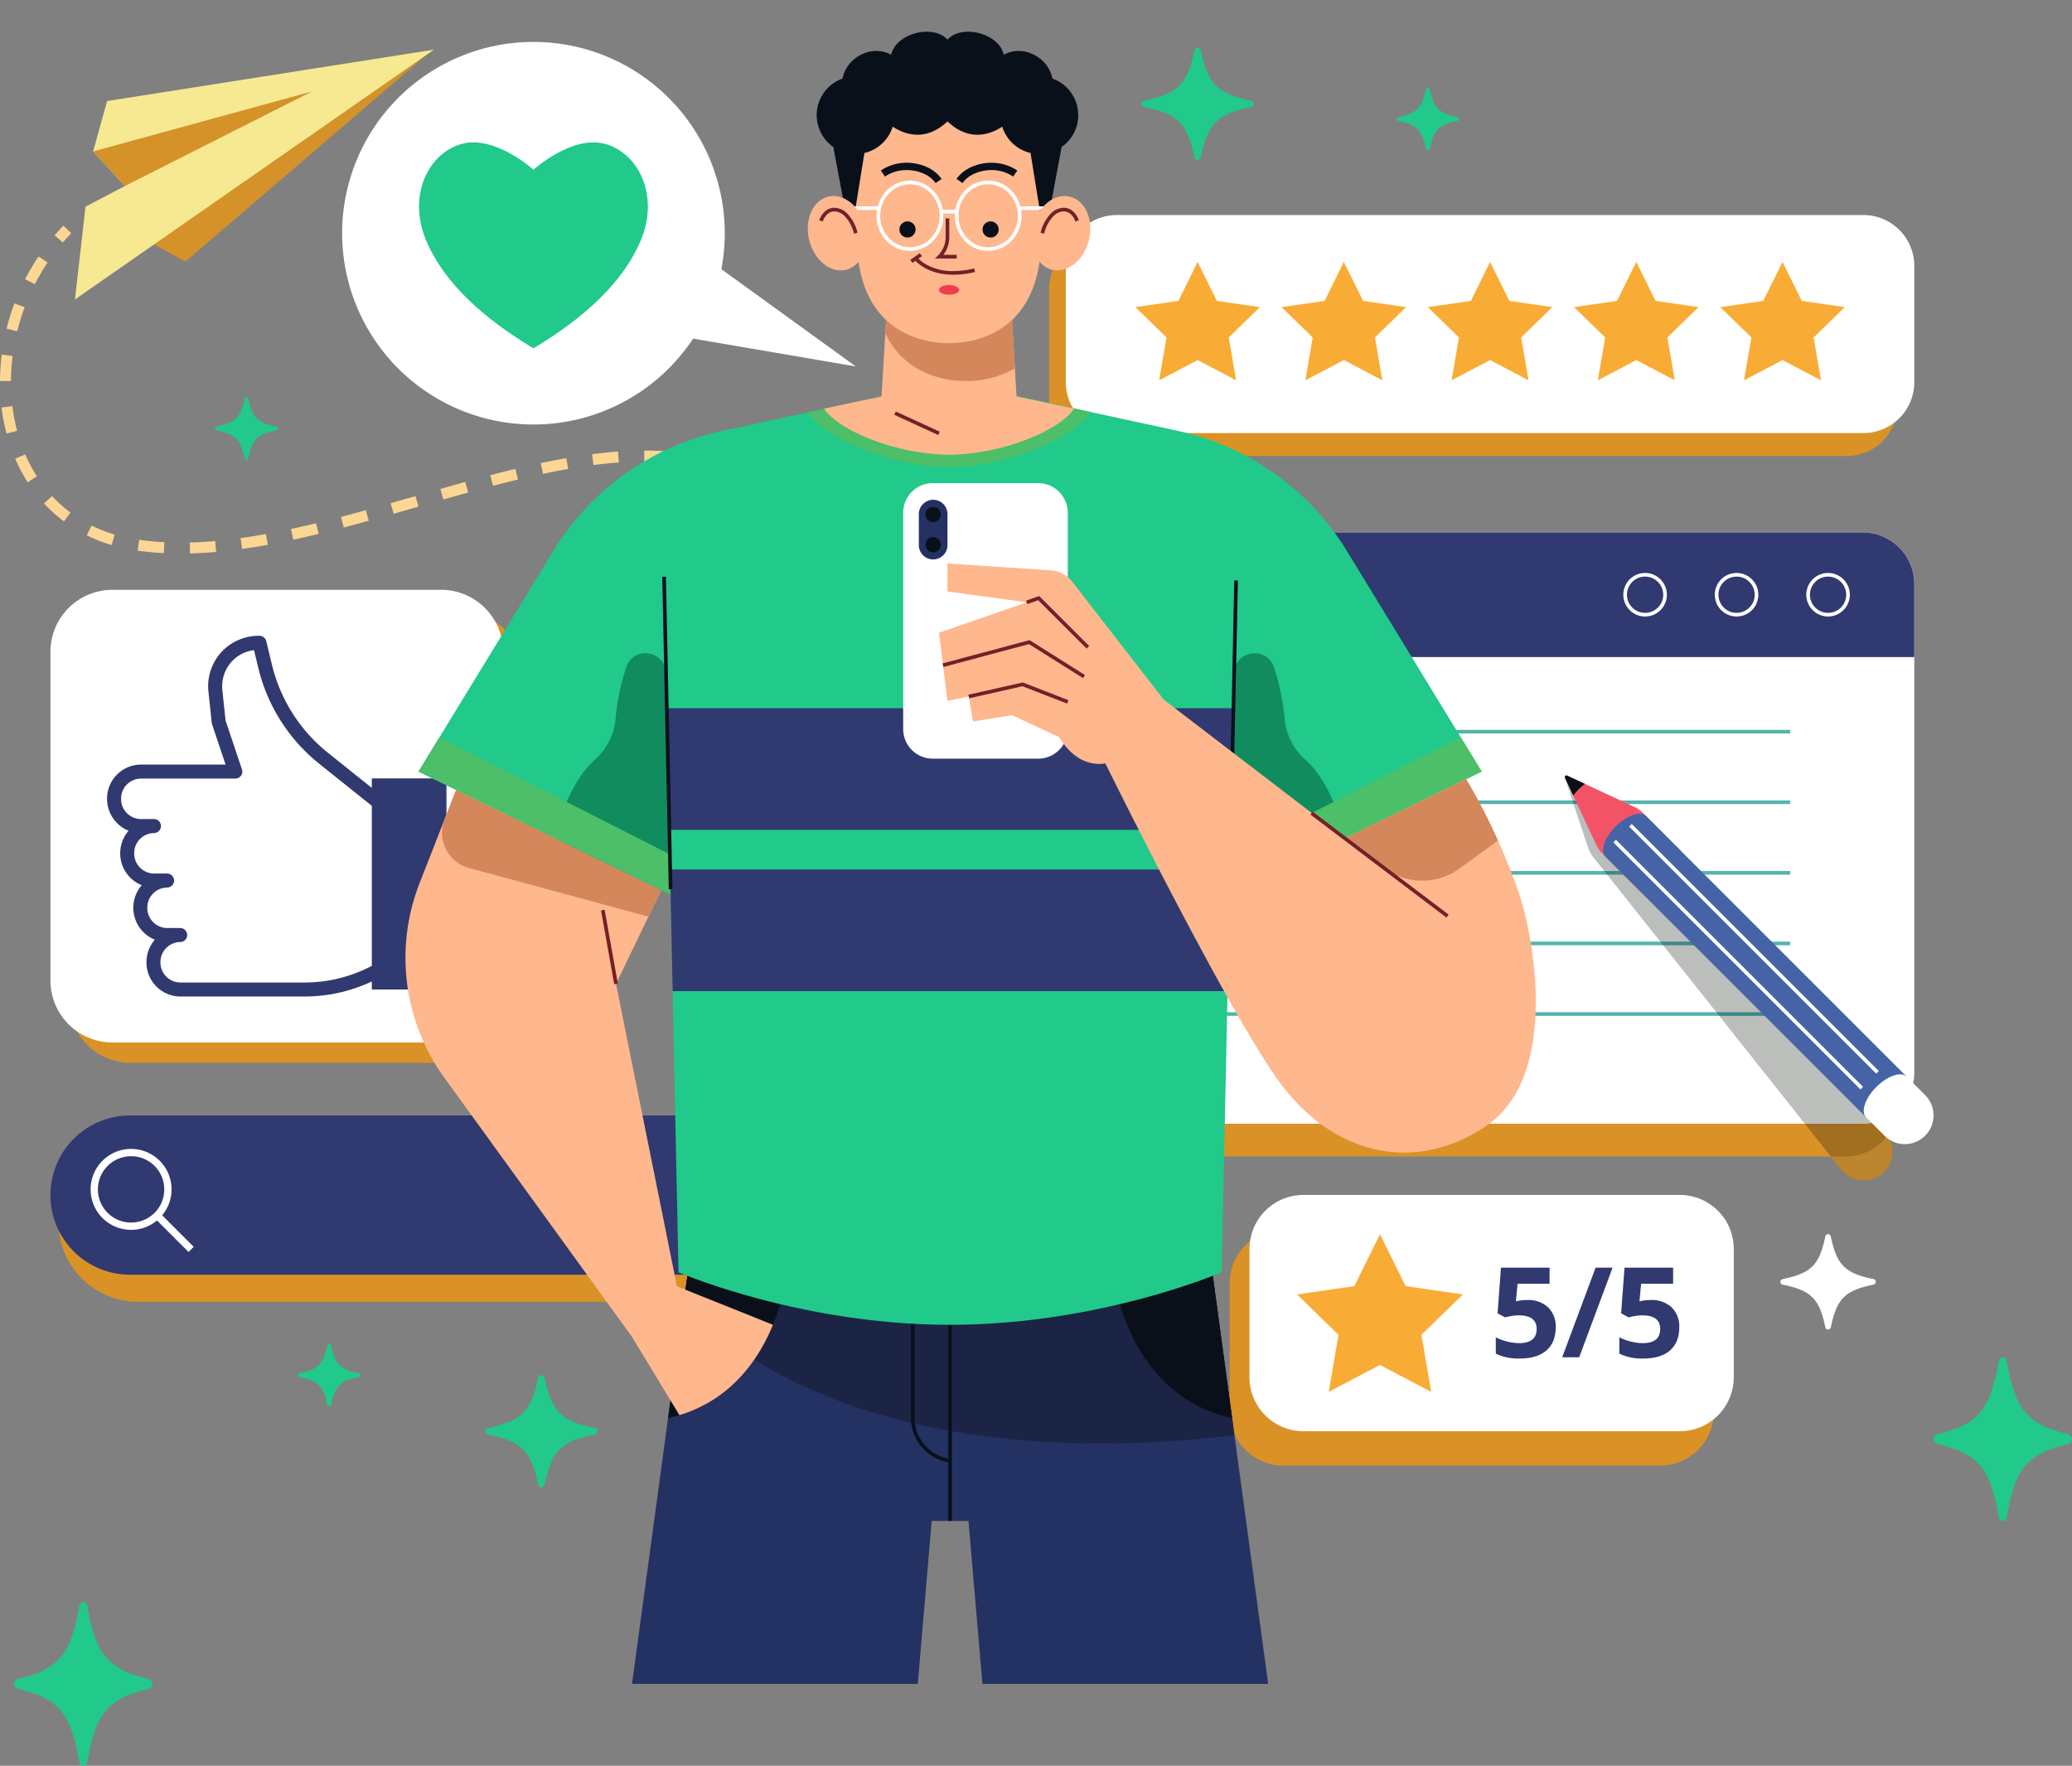 <svg xmlns="http://www.w3.org/2000/svg" width="737.941" height="628.922" viewBox="0 0 737.941 628.922">
  <rect x="0" y="0" width="737.941" height="628.922" fill="#808080" stroke="none"/>
  <g id="g12" transform="translate(0 11.295)">
    <path id="path16" d="M760.514-81.9H626.468a19.209,19.209,0,0,1-19.208-19.209v-45.737a19.209,19.209,0,0,1,19.208-19.209H760.514a19.209,19.209,0,0,1,19.208,19.209v45.737A19.209,19.209,0,0,1,760.514-81.9" transform="translate(-169.317 592.654)" fill="#da9226"/>
    <path id="path18" d="M767.765-94.495H633.72A19.208,19.208,0,0,1,614.51-113.7v-45.74a19.208,19.208,0,0,1,19.209-19.207H767.765a19.206,19.206,0,0,1,19.207,19.207v45.74a19.206,19.206,0,0,1-19.207,19.207" transform="translate(-169.499 592.971)" fill="#fff"/>
    <path id="path20" d="M661.409-164.294l9.125,18.489,20.4,2.965-14.764,14.392,3.486,20.322-18.25-9.6-18.25,9.6,3.485-20.322L631.88-142.84l20.4-2.965,9.125-18.489" transform="translate(-169.935 592.61)" fill="#f9ac35"/>
    <path id="path22" d="M715.711-140.555a10.28,10.28,0,0,1,7.37,2.6,9.345,9.345,0,0,1,2.739,7.12q0,5.351-3.3,8.232t-9.433,2.881a18.481,18.481,0,0,1-8.6-1.725v-5.83a17.849,17.849,0,0,0,4.018,1.5,17.772,17.772,0,0,0,4.345.579q6.179,0,6.18-5.068,0-4.826-6.4-4.826a15.961,15.961,0,0,0-2.554.23,18.06,18.06,0,0,0-2.271.493l-2.687-1.443,1.2-16.268h17.317v5.721h-11.4l-.589,6.268.764-.153a15.1,15.1,0,0,1,3.3-.305" transform="translate(-171.757 592.304)" fill="#303970"/>
    <path id="path24" d="M746.693-152.085l-11.9,31.925h-6.05l11.9-31.925h6.049" transform="translate(-172.366 592.304)" fill="#303970"/>
    <path id="path26" d="M760.845-140.555a10.278,10.278,0,0,1,7.37,2.6,9.347,9.347,0,0,1,2.74,7.12q0,5.351-3.3,8.232t-9.432,2.881a18.483,18.483,0,0,1-8.6-1.725v-5.83a17.848,17.848,0,0,0,4.018,1.5,17.789,17.789,0,0,0,4.347.579q6.179,0,6.18-5.068,0-4.826-6.4-4.826a15.975,15.975,0,0,0-2.556.23,18.07,18.07,0,0,0-2.271.493l-2.685-1.443,1.2-16.268h17.317v5.721h-11.4l-.589,6.268.764-.153a15.1,15.1,0,0,1,3.3-.305" transform="translate(-172.89 592.304)" fill="#303970"/>
    <path id="path28" d="M825.083-198.117H559.7a18.4,18.4,0,0,1-18.4-18.4V-390.325a18.4,18.4,0,0,1,18.4-18.4H825.083a18.4,18.4,0,0,1,18.4,18.4v173.808a18.4,18.4,0,0,1-18.4,18.4" transform="translate(-167.661 598.746)" fill="#da9226"/>
    <path id="path30" d="M831.194-210.1H565.81a18.4,18.4,0,0,1-18.4-18.4V-402.306a18.4,18.4,0,0,1,18.4-18.4H831.194a18.4,18.4,0,0,1,18.4,18.4V-228.5a18.4,18.4,0,0,1-18.4,18.4" transform="translate(-167.815 599.047)" fill="#fff"/>
    <path id="path32" d="M592.745-347.271h213.79v-1.3H592.745Z" transform="translate(-168.953 597.236)" fill="#54b4ad"/>
    <path id="path34" d="M592.745-321.482h213.79v-1.3H592.745Z" transform="translate(-168.953 596.589)" fill="#54b4ad"/>
    <path id="path36" d="M592.745-295.691h213.79v-1.3H592.745Z" transform="translate(-168.953 595.941)" fill="#54b4ad"/>
    <path id="path38" d="M592.745-269.9h213.79v-1.3H592.745Z" transform="translate(-168.953 595.294)" fill="#54b4ad"/>
    <path id="path40" d="M592.745-244.112h213.79v-1.3H592.745Z" transform="translate(-168.953 594.646)" fill="#54b4ad"/>
    <path id="path42" d="M831.194-420.7H565.81a18.4,18.4,0,0,0-18.4,18.4v25.995h302.18v-25.995a18.4,18.4,0,0,0-18.4-18.4" transform="translate(-167.815 599.047)" fill="#303970"/>
    <path id="path44" d="M832.773-398.136h-.65a6.429,6.429,0,0,1-1.89,4.563,6.431,6.431,0,0,1-4.564,1.891,6.436,6.436,0,0,1-4.564-1.891,6.43,6.43,0,0,1-1.89-4.562,6.431,6.431,0,0,1,1.89-4.564,6.435,6.435,0,0,1,4.564-1.89,6.43,6.43,0,0,1,4.564,1.89,6.43,6.43,0,0,1,1.89,4.564h1.3a7.754,7.754,0,0,0-7.754-7.754,7.754,7.754,0,0,0-7.754,7.754,7.755,7.755,0,0,0,7.754,7.754,7.756,7.756,0,0,0,7.754-7.754h-.65" transform="translate(-174.605 598.675)" fill="#fff"/>
    <path id="path46" d="M799.352-398.136h-.65a6.43,6.43,0,0,1-1.89,4.563,6.43,6.43,0,0,1-4.563,1.891,6.431,6.431,0,0,1-4.564-1.891,6.429,6.429,0,0,1-1.89-4.562,6.43,6.43,0,0,1,1.89-4.564,6.43,6.43,0,0,1,4.564-1.89,6.429,6.429,0,0,1,4.563,1.89,6.43,6.43,0,0,1,1.89,4.564H800a7.753,7.753,0,0,0-7.752-7.754,7.753,7.753,0,0,0-7.754,7.754,7.754,7.754,0,0,0,7.754,7.754A7.755,7.755,0,0,0,800-398.136h-.65" transform="translate(-173.766 598.675)" fill="#fff"/>
    <path id="path48" d="M765.93-398.136h-.65a6.429,6.429,0,0,1-1.89,4.563,6.431,6.431,0,0,1-4.564,1.891,6.431,6.431,0,0,1-4.564-1.891,6.435,6.435,0,0,1-1.89-4.562,6.436,6.436,0,0,1,1.89-4.564,6.43,6.43,0,0,1,4.564-1.89,6.43,6.43,0,0,1,4.564,1.89,6.43,6.43,0,0,1,1.89,4.564h1.3a7.753,7.753,0,0,0-7.754-7.754,7.753,7.753,0,0,0-7.754,7.754,7.755,7.755,0,0,0,7.754,7.754,7.754,7.754,0,0,0,7.754-7.754h-.65" transform="translate(-172.927 598.675)" fill="#fff"/>
    <path id="path50" d="M825.341-450.615h-265.9A18.14,18.14,0,0,1,541.3-468.755v-41.381a18.14,18.14,0,0,1,18.141-18.141h265.9a18.141,18.141,0,0,1,18.141,18.141v41.381a18.141,18.141,0,0,1-18.141,18.141" transform="translate(-167.661 601.747)" fill="#da9226"/>
    <path id="path52" d="M831.451-459h-265.9a18.14,18.14,0,0,1-18.141-18.141v-41.381a18.14,18.14,0,0,1,18.141-18.141h265.9a18.14,18.14,0,0,1,18.141,18.141v41.381A18.14,18.14,0,0,1,831.451-459" transform="translate(-167.815 601.957)" fill="#fff"/>
    <path id="path54" d="M594.985-519.529l6.849,13.879,15.315,2.227-11.081,10.8,2.617,15.254-13.7-7.2-13.7,7.2,2.615-15.254-11.081-10.8,15.315-2.227,6.85-13.879" transform="translate(-168.452 601.527)" fill="#f9ac35"/>
    <path id="path56" d="M648.4-519.529l6.849,13.879,15.316,2.227-11.084,10.8,2.617,15.254-13.7-7.2-13.7,7.2,2.617-15.254-11.084-10.8,15.318-2.227,6.849-13.879" transform="translate(-169.793 601.527)" fill="#f9ac35"/>
    <path id="path58" d="M701.822-519.529l6.849,13.879,15.315,2.227-11.081,10.8,2.617,15.254-13.7-7.2-13.7,7.2,2.617-15.254-11.082-10.8,15.315-2.227,6.85-13.879" transform="translate(-171.134 601.527)" fill="#f9ac35"/>
    <path id="path60" d="M755.241-519.529l6.85,13.879,15.315,2.227-11.084,10.8,2.617,15.254-13.7-7.2-13.7,7.2,2.617-15.254-11.084-10.8,15.316-2.227,6.85-13.879" transform="translate(-172.475 601.527)" fill="#f9ac35"/>
    <path id="path62" d="M808.658-519.529l6.85,13.879,15.316,2.227-11.083,10.8,2.617,15.254-13.7-7.2-13.7,7.2,2.617-15.254-11.083-10.8,15.316-2.227,6.848-13.879" transform="translate(-173.816 601.527)" fill="#f9ac35"/>
    <path id="path64" d="M437.837-141.06H207.759a28.364,28.364,0,0,1-28.366-28.364,28.365,28.365,0,0,1,28.366-28.366H437.837A28.366,28.366,0,0,1,466.2-169.425a28.364,28.364,0,0,1-28.366,28.364" transform="translate(-158.577 593.451)" fill="#da9226"/>
    <path id="path66" d="M434.907-150.952H204.83a28.365,28.365,0,0,1-28.367-28.364,28.365,28.365,0,0,1,28.367-28.366H434.907a28.365,28.365,0,0,1,28.367,28.366,28.365,28.365,0,0,1-28.367,28.364" transform="translate(-158.503 593.699)" fill="#303970"/>
    <path id="path68" d="M214.832-190.32l-.919.919a11.775,11.775,0,0,1,3.46,8.354,11.777,11.777,0,0,1-3.46,8.353,11.777,11.777,0,0,1-8.354,3.46,11.772,11.772,0,0,1-8.353-3.46,11.766,11.766,0,0,1-3.46-8.353,11.767,11.767,0,0,1,3.46-8.354,11.766,11.766,0,0,1,8.353-3.46,11.771,11.771,0,0,1,8.354,3.46l.919-.919.919-.919a14.374,14.374,0,0,0-10.192-4.222,14.374,14.374,0,0,0-10.192,4.222,14.374,14.374,0,0,0-4.221,10.192,14.369,14.369,0,0,0,4.222,10.191,14.374,14.374,0,0,0,10.191,4.222,14.379,14.379,0,0,0,10.192-4.222,14.374,14.374,0,0,0,4.222-10.191,14.375,14.375,0,0,0-4.222-10.192l-.919.919" transform="translate(-158.872 593.393)" fill="#fff"/>
    <path id="path70" d="M228.441-160l-12.1-12.1L214.5-170.27l12.1,12.1" transform="translate(-159.458 592.806)" fill="#fff"/>
    <path id="path72" d="M181.105-532.777q-1.63,1.687-3.143,3.448l2.958,2.541q1.439-1.675,2.988-3.28l-2.8-2.71" transform="translate(-158.541 601.86)" fill="#fcd693"/>
    <path id="path74" d="M171.76-521.544a80.334,80.334,0,0,0-4.78,8.116l3.469,1.78A76.7,76.7,0,0,1,175-519.372Zm-8.586,16.731a81.746,81.746,0,0,0-2.787,9l3.785.937a77.772,77.772,0,0,1,2.654-8.566Zm-4.513,18.255a78.069,78.069,0,0,0-.62,9.406l3.9.02a74.351,74.351,0,0,1,.589-8.937Zm-.074,18.827a69.438,69.438,0,0,0,1.779,9.286l3.771-1a65.5,65.5,0,0,1-1.679-8.764l-3.871.474Zm4.869,18.247a58.383,58.383,0,0,0,4.452,8.395l3.282-2.106a54.486,54.486,0,0,1-4.154-7.834Zm10.27,15.932a51.949,51.949,0,0,0,7.087,6.382l2.332-3.126a48.02,48.02,0,0,1-6.555-5.9Zm15.215,11.36a55.791,55.791,0,0,0,8.86,3.46l1.109-3.738a51.723,51.723,0,0,1-8.241-3.218Zm18.117,5.446q4.6.659,9.328.893l.2-3.894q-4.559-.234-8.974-.859Zm18.669,1q4.607-.115,9.3-.534l-.342-3.885q-4.58.4-9.056.521Zm18.536-1.595q4.551-.636,9.159-1.481l-.7-3.836q-4.535.825-9,1.454Zm18.242-3.3q4.49-.969,9.013-2.072l-.92-3.79q-4.479,1.088-8.917,2.051Zm17.967-4.34q4.444-1.168,8.9-2.406l-1.04-3.758q-4.436,1.228-8.851,2.392Zm17.768-4.9q4.428-1.262,8.849-2.539l-1.079-3.747q-4.418,1.271-8.839,2.536Zm17.692-5.076q4.438-1.264,8.848-2.488l-1.039-3.758q-4.43,1.225-8.878,2.5Zm17.707-4.876q4.465-1.168,8.883-2.237l-.912-3.79q-4.459,1.072-8.959,2.255Zm17.8-4.262q4.52-.961,8.961-1.746l-.675-3.841q-4.516.794-9.1,1.772Zm17.965-3.129q4.576-.593,9.037-.919l-.279-3.889q-4.58.329-9.259.941Zm18.084-1.257h.042q4.566,0,8.974.381l.342-3.884c-3.06-.27-6.167-.4-9.316-.4h-.042Zm17.912,1.631a71.447,71.447,0,0,1,8.656,2.263l1.224-3.7a75.473,75.473,0,0,0-9.126-2.387l-.754,3.826" transform="translate(-158.041 601.578)" fill="#fcd693"/>
    <path id="path76" d="M429.132-439.218q1.967.973,3.88,2.093l1.972-3.364q-2.034-1.191-4.126-2.224l-1.726,3.5" transform="translate(-164.846 599.599)" fill="#fcd693"/>
    <path id="path78" d="M322.4-231.031H205.347a22.087,22.087,0,0,1-22.087-22.086V-370.168a22.087,22.087,0,0,1,22.087-22.086H322.4a22.087,22.087,0,0,1,22.087,22.086v117.051A22.087,22.087,0,0,1,322.4-231.031" transform="translate(-158.674 598.332)" fill="#da9226"/>
    <path id="path80" d="M315.6-238.507H198.55a22.087,22.087,0,0,1-22.086-22.086V-377.644A22.087,22.087,0,0,1,198.55-399.73H315.6a22.087,22.087,0,0,1,22.087,22.086v117.051A22.087,22.087,0,0,1,315.6-238.507" transform="translate(-158.503 598.52)" fill="#fff"/>
    <path id="path82" d="M290.088-264.688a51.223,51.223,0,0,1-22.521,5.247H223.2a7.132,7.132,0,0,1-7.035-7.21,7.133,7.133,0,0,1,7.035-7.21,2.494,2.494,0,0,0,2.493-2.493,2.494,2.494,0,0,0-2.493-2.493h-4.674a7.132,7.132,0,0,1-7.035-7.21,7.132,7.132,0,0,1,7.035-7.209,2.494,2.494,0,0,0,2.493-2.493,2.494,2.494,0,0,0-2.493-2.493h-4.674a7.133,7.133,0,0,1-7.035-7.209,7.132,7.132,0,0,1,7.035-7.21,2.493,2.493,0,0,0,2.493-2.493,2.492,2.492,0,0,0-2.493-2.493h-4.674a7.132,7.132,0,0,1-7.035-7.21,7.132,7.132,0,0,1,7.035-7.21h33.653a2.494,2.494,0,0,0,2.024-1.037,2.492,2.492,0,0,0,.339-2.249l-5.832-17.369-1.12-10.561a13.182,13.182,0,0,1,3.213-10.368,12.96,12.96,0,0,1,8.038-4.163l1.56,6.464A62.429,62.429,0,0,0,272.63-337.43l18.809,15.051v57.025Zm1.351-67.463v3.387l-15.695-12.559A57.426,57.426,0,0,1,255.9-372.531l-2.05-8.5a2.494,2.494,0,0,0-2.424-1.908A18.114,18.114,0,0,0,237.75-377a18.112,18.112,0,0,0-4.465,14.228l1.149,10.832a2.462,2.462,0,0,0,.116.53l4.816,14.343H209.181a12.121,12.121,0,0,0-12.02,12.2,12.213,12.213,0,0,0,7.663,11.367,12.249,12.249,0,0,0-2.99,8.04A12.215,12.215,0,0,0,209.5-294.1a12.244,12.244,0,0,0-2.988,8.038,12.217,12.217,0,0,0,7.661,11.369,12.248,12.248,0,0,0-2.988,8.038,12.123,12.123,0,0,0,12.021,12.2h44.363a56.271,56.271,0,0,0,23.872-5.354v2.861H318.03v-75.2H291.439" transform="translate(-159.023 598.099)" fill="#303970"/>
    <path id="path84" d="M419.3-531.774a68.135,68.135,0,0,1-68.134,68.135,68.135,68.135,0,0,1-68.135-68.135,68.135,68.135,0,0,1,68.135-68.134A68.135,68.135,0,0,1,419.3-531.774" transform="translate(-161.178 603.545)" fill="#fff"/>
    <path id="path86" d="M411.47-523.988l57.432,41.57-68.257-11.673Z" transform="translate(-164.131 601.639)" fill="#fff"/>
    <path id="path88" d="M377.645-562.6c-11.882-3.473-25.774,9.139-25.774,9.139S337.978-566.071,326.1-562.6s-19.088,18.57-12.429,34.365c7.86,18.645,26.687,31.441,38.2,38.388,11.515-6.946,30.343-19.742,38.2-38.388,6.659-15.795-.549-30.891-12.429-34.365" transform="translate(-161.883 602.623)" fill="#21c98b"/>
    <path id="path96" d="M595.223-153.336H409.2L388.928-3.849H490.7l4.964-58.061h13.1l4.965,58.061H615.494L595.223-153.336" transform="translate(-163.837 592.335)" fill="#243163"/>
    <path id="path98" d="M603.96-92.4,595.7-153.336H409.674l-1.868,13.775C421.731-124.3,475.721-77.514,603.96-92.4" transform="translate(-164.31 592.335)" fill="#1b2444"/>
    <path id="path100" d="M504.461-61.387h1.3v-71.092h-1.3Z" transform="translate(-166.737 591.812)" fill="#0a101a"/>
    <path id="path102" d="M490.84-134.1v35.975a16.053,16.053,0,0,0,13.84,15.9l.179-1.287A14.754,14.754,0,0,1,492.14-98.129V-134.1h-1.3" transform="translate(-166.395 591.852)" fill="#0a101a"/>
    <path id="path104" d="M402.1-98.531l.412-.092c39.192-8.928,42.409-54.714,42.409-54.714H409.53L402.1-98.531" transform="translate(-164.167 592.335)" fill="#0a101a"/>
    <path id="path106" d="M607.033-98.531l-.412-.092c-39.192-8.928-42.409-54.714-42.409-54.714H599.6l7.433,54.805" transform="translate(-168.236 592.335)" fill="#0a101a"/>
    <path id="path108" d="M641.505-415.5a93.56,93.56,0,0,0-60.039-42.65l-56.8-12.29-24.414-2.384-24.414,2.384-56.8,12.29A93.557,93.557,0,0,0,359-415.5l-48.082,78.669,89.8,43.853,2.809,134.472S446.7-139.78,500.253-139.78s96.727-18.729,96.727-18.729l2.81-134.472,89.8-43.853L641.505-415.5" transform="translate(-161.878 600.355)" fill="#21c98b"/>
    <path id="path110" d="M607.228-290.564,648.3-310.621s-3.46-18.567-14.192-28.113a22.075,22.075,0,0,1-7.295-14.734,80.639,80.639,0,0,0-3.774-18.049c-2.518-7.773-13.95-6.125-14.124,2.045l-1.685,78.908" transform="translate(-169.316 597.938)" fill="#118c5f"/>
    <path id="path112" d="M602.56-313.143H402.5l-.8-43.331H603.359l-.8,43.331" transform="translate(-164.157 597.434)" fill="#303970"/>
    <path id="path114" d="M608.885-403.156l-2.324,111.269,1.3.027,2.324-111.27" transform="translate(-169.299 598.606)" fill="#0a101a"/>
    <path id="path116" d="M601.378-254.214H403.742l-.91-43.331H602.288l-.91,43.331" transform="translate(-164.186 595.955)" fill="#303970"/>
    <path id="path118" d="M553.911-464.886l-25.675-5.557-24.414-2.384-24.414,2.384-26.318,5.7c6.965,10.067,30.748,19.482,50.362,19.482,19.7,0,43.62-9.5,50.459-19.621" transform="translate(-165.447 600.355)" fill="#4cbf68"/>
    <path id="path120" d="M689.557-345.863l7.468,12.216-89.8,43.853.286-14.356,82.043-41.714" transform="translate(-169.316 597.168)" fill="#4cbf68"/>
    <path id="path122" d="M536.06-340.563H498.538a10.546,10.546,0,0,1-10.546-10.546v-77.053a10.545,10.545,0,0,1,10.546-10.544H536.06a10.546,10.546,0,0,1,10.547,10.544v77.053a10.547,10.547,0,0,1-10.547,10.546" transform="translate(-166.323 599.498)" fill="#fff"/>
    <path id="path124" d="M498.812-411.391h0a5.1,5.1,0,0,1-5.1-5.1v-11.034a5.1,5.1,0,0,1,5.1-5.1,5.1,5.1,0,0,1,5.1,5.1v11.034a5.1,5.1,0,0,1-5.1,5.1" transform="translate(-166.467 599.346)" fill="#243163"/>
    <path id="path126" d="M501.6-427.32a2.73,2.73,0,0,1-2.73,2.731,2.731,2.731,0,0,1-2.731-2.731,2.73,2.73,0,0,1,2.731-2.73,2.729,2.729,0,0,1,2.73,2.73" transform="translate(-166.528 599.281)" fill="#0a101a"/>
    <path id="path128" d="M501.6-416.281a2.729,2.729,0,0,1-2.73,2.73,2.73,2.73,0,0,1-2.731-2.73,2.73,2.73,0,0,1,2.731-2.731,2.73,2.73,0,0,1,2.73,2.731" transform="translate(-166.528 599.004)" fill="#0a101a"/>
    <path id="path130" d="M403.731-103.931c18.5-5.6,28.234-19.788,33.325-32.179l-34.208-13.706L381.153-257.537l16.114-33.4-73.073-35.684-13.008,33.208a72.87,72.87,0,0,0,8.829,69.31L386.851-131.8l16.88,27.865" transform="translate(-161.759 596.685)" fill="#ffb78d"/>
    <path id="path132" d="M377.614-282.609l4.691,26.286,1.28-.229-4.691-26.286" transform="translate(-163.552 595.586)" fill="#732029"/>
    <path id="path134" d="M329.137-298.819l63.9,17.341,4.565-9.46-73.073-35.684-4.108,10.486a13.022,13.022,0,0,0,8.716,17.317" transform="translate(-162.094 596.685)" fill="#d4875b"/>
    <path id="path136" d="M645.632-311.445l-64.517-49.421-32.537-41.941a10.679,10.679,0,0,0-7.733-4.113l-36.754-2.453v9.979l28.239,3.88L501.061-384.7l3.03,24.294,7.6-1.566,1.518,8.87,13.859-2.218,16.909,7.864s5.544,10.984,16.354,9.321c0,0,40.552,82.377,60.428,111.288s50.1,34.944,75.288,17.769c26.5-18.069,16.4-68.568,11.745-82.309a225.454,225.454,0,0,0-18.973-41.165l-43.183,21.108" transform="translate(-166.651 598.762)" fill="#ffb78d"/>
    <path id="path138" d="M703.866-308.689a213.083,213.083,0,0,0-11.328-21.886l-43.183,21.108,13.807,10.453a22.706,22.706,0,0,0,27.07.252l13.634-9.928" transform="translate(-170.374 596.784)" fill="#d4875b"/>
    <path id="path140" d="M636.766-317.643,685.2-280.972l.785-1.037L637.55-318.681" transform="translate(-170.057 596.486)" fill="#732029"/>
    <path id="path142" d="M533.349-394.6l3.852-1.371,17.252,17.23.918-.92-17.831-17.809-4.626,1.647.437,1.224" transform="translate(-167.451 598.463)" fill="#732029"/>
    <path id="path144" d="M502.706-371.794l30.441-8.15,19.27,12.138.693-1.1L533.36-381.347l-30.989,8.3.335,1.256" transform="translate(-166.684 598.059)" fill="#732029"/>
    <path id="path146" d="M512.1-360.248l18.982-4.283,15.887,6.171.472-1.212-16.259-6.315-19.368,4.37.286,1.269" transform="translate(-166.921 597.67)" fill="#732029"/>
    <path id="path148" d="M401.972-290.564,360.9-310.621s3.46-18.567,14.191-28.113a22.072,22.072,0,0,0,7.3-14.734,80.69,80.69,0,0,1,3.773-18.049c2.518-7.773,13.949-6.125,14.124,2.045l1.686,78.908" transform="translate(-163.133 597.938)" fill="#118c5f"/>
    <path id="path150" d="M318.386-345.863l-7.466,12.216,89.8,43.853-.287-14.356-82.045-41.714" transform="translate(-161.878 597.168)" fill="#4cbf68"/>
    <path id="path152" d="M399.979-404.462,402.3-293.193l1.3-.027L401.278-404.49" transform="translate(-164.114 598.639)" fill="#0a101a"/>
    <path id="path154" d="M527.646-471.149l-1.769-29.792h-44.55l-1.769,29.792-20.505,4.355c5.765,8.426,27.05,16.408,44.549,16.408s38.785-7.982,44.55-16.408l-20.505-4.355" transform="translate(-165.597 601.06)" fill="#ffb78d"/>
    <path id="path156" d="M527.614-481.148l-1.175-19.792h-44.55l-.435,7.338c6.736,14,20.243,16.971,28.724,16.971a34.816,34.816,0,0,0,17.436-4.517" transform="translate(-166.159 601.06)" fill="#d4875b"/>
    <path id="path158" d="M484.737-463.7,500.38-456.5l.542-1.18-15.641-7.2" transform="translate(-166.241 600.155)" fill="#732029"/>
    <path id="path160" d="M503.831-577.292a242.771,242.771,0,0,0-35.64,2.56s.924,23.964,3.018,50.206c2.194,27.505,21.632,32.478,32.621,32.478s30.427-4.973,32.623-32.478c2.094-26.242,3.018-50.206,3.018-50.206a242.778,242.778,0,0,0-35.641-2.56" transform="translate(-165.826 602.977)" fill="#ffb78d"/>
    <path id="path162" d="M549.546-573.926a13.84,13.84,0,0,0-9.194-13.027c-1.57-7.858-10.76-12.229-17.323-8.463-1.675-7.6-14.822-11.084-20.058-5.413-5.236-5.671-18.384-2.192-20.06,5.413-6.562-3.766-15.753.606-17.323,8.463a13.839,13.839,0,0,0-9.193,13.027,13.822,13.822,0,0,0,5.916,11.34l4.607,24.531,2.709.911,3.763-23.3a13.863,13.863,0,0,0,10.083-9.38c3.746,2.5,11.452,5.771,19.5-1.872,8.046,7.643,15.752,4.368,19.5,1.872a13.863,13.863,0,0,0,10.082,9.38l3.764,23.3,2.709-.911,4.607-24.531a13.822,13.822,0,0,0,5.916-11.34" transform="translate(-165.53 603.638)" fill="#0a101a"/>
    <path id="path164" d="M501.365-536.708h-.65a11.526,11.526,0,0,1-3.107,7.941,10.232,10.232,0,0,1-7.459,3.272,10.232,10.232,0,0,1-7.459-3.272,11.521,11.521,0,0,1-3.108-7.941,11.524,11.524,0,0,1,3.108-7.941,10.233,10.233,0,0,1,7.459-3.272,10.232,10.232,0,0,1,7.459,3.272,11.529,11.529,0,0,1,3.107,7.941h1.3a12.828,12.828,0,0,0-3.462-8.834,11.535,11.535,0,0,0-8.4-3.679,11.535,11.535,0,0,0-8.4,3.679,12.829,12.829,0,0,0-3.463,8.834,12.826,12.826,0,0,0,3.463,8.834,11.536,11.536,0,0,0,8.4,3.678,11.536,11.536,0,0,0,8.4-3.678,12.825,12.825,0,0,0,3.462-8.834h-.65" transform="translate(-166.079 602.273)" fill="#fff"/>
    <path id="path166" d="M529.954-536.708h-.65a11.521,11.521,0,0,1-3.108,7.941,10.232,10.232,0,0,1-7.459,3.272,10.232,10.232,0,0,1-7.459-3.272,11.52,11.52,0,0,1-3.108-7.941,11.524,11.524,0,0,1,3.108-7.941,10.233,10.233,0,0,1,7.459-3.272,10.232,10.232,0,0,1,7.459,3.272,11.524,11.524,0,0,1,3.108,7.941h1.3a12.829,12.829,0,0,0-3.463-8.834,11.535,11.535,0,0,0-8.4-3.679,11.536,11.536,0,0,0-8.4,3.679,12.823,12.823,0,0,0-3.463,8.834,12.821,12.821,0,0,0,3.463,8.834,11.536,11.536,0,0,0,8.4,3.678,11.535,11.535,0,0,0,8.4-3.678,12.826,12.826,0,0,0,3.463-8.834h-.65" transform="translate(-166.797 602.273)" fill="#fff"/>
    <path id="path168" d="M501.865-537.278h5.618v-1.3h-5.618Z" transform="translate(-166.671 602.005)" fill="#fff"/>
    <path id="path170" d="M466.6-538.544h12.426v-1.3H466.6Z" transform="translate(-165.786 602.037)" fill="#fff"/>
    <path id="path172" d="M530.155-538.544h12.424v-1.3H530.155Z" transform="translate(-167.382 602.037)" fill="#fff"/>
    <path id="path174" d="M503.4-535.432v6.8A9.063,9.063,0,0,1,502.071-524a10.078,10.078,0,0,1-.919,1.3c-.123.147-.226.26-.3.333l-.078.081-.021.02-1.182,1.122h7.763v-1.3H501.2v.65l.447.472a10.158,10.158,0,0,0,1.535-2.007,10.367,10.367,0,0,0,1.517-5.3v-6.8h-1.3" transform="translate(-166.614 601.926)" fill="#732029"/>
    <path id="path176" d="M492.371-531.462a2.876,2.876,0,0,1-2.877,2.877,2.877,2.877,0,0,1-2.875-2.877,2.876,2.876,0,0,1,2.875-2.875,2.876,2.876,0,0,1,2.877,2.875" transform="translate(-166.289 601.899)" fill="#0a101a"/>
    <path id="path178" d="M522.729-531.462a2.876,2.876,0,0,1-2.875,2.877,2.876,2.876,0,0,1-2.875-2.877,2.875,2.875,0,0,1,2.875-2.875,2.875,2.875,0,0,1,2.875,2.875" transform="translate(-167.051 601.899)" fill="#0a101a"/>
    <path id="path180" d="M491.982-520.521c.061.1,4.126,5.513,14,5.508a33.021,33.021,0,0,0,7.7-.971l-.3-1.265a31.748,31.748,0,0,1-7.4.936,19.005,19.005,0,0,1-10.006-2.527,13.039,13.039,0,0,1-2.264-1.715c-.241-.231-.415-.422-.526-.551l-.122-.146-.026-.034,0-.005-1.048.77" transform="translate(-166.423 601.571)" fill="#732029"/>
    <path id="path182" d="M491.35-519.269l3.39-2.393-.75-1.062-3.39,2.393" transform="translate(-166.389 601.607)" fill="#732029"/>
    <path id="path184" d="M481.293-550.845a13.637,13.637,0,0,1,7.734-2.311,14.878,14.878,0,0,1,6.12,1.3,10.111,10.111,0,0,1,4.191,3.33l2.146-1.468a12.682,12.682,0,0,0-5.257-4.227,17.456,17.456,0,0,0-7.2-1.538,16.239,16.239,0,0,0-9.2,2.765l1.468,2.146" transform="translate(-166.118 602.437)" fill="#0a101a"/>
    <path id="path186" d="M529.114-552.991a16.24,16.24,0,0,0-9.2-2.765,17.457,17.457,0,0,0-7.2,1.538,12.683,12.683,0,0,0-5.257,4.227l2.146,1.468a10.112,10.112,0,0,1,4.191-3.33,14.874,14.874,0,0,1,6.12-1.3,13.646,13.646,0,0,1,7.737,2.311l1.466-2.146" transform="translate(-166.812 602.436)" fill="#0a101a"/>
    <path id="path188" d="M508.251-509.356c0,.953-1.61,1.725-3.6,1.725s-3.594-.772-3.594-1.725,1.609-1.722,3.594-1.722,3.6.771,3.6,1.722" transform="translate(-166.651 601.315)" fill="#f03d4e"/>
    <path id="path190" d="M473.54-532.8c1.763,7.191-1.266,14.111-6.763,15.458s-11.382-3.391-13.143-10.582,1.266-14.113,6.763-15.458,11.382,3.391,13.143,10.582" transform="translate(-165.448 602.132)" fill="#ffb78d"/>
    <path id="path192" d="M458.569-534.418a6.08,6.08,0,0,1,1.8-2.739,3.693,3.693,0,0,1,2.372-.865,5.477,5.477,0,0,1,3.848,1.9,13.6,13.6,0,0,1,3.107,6.031l1.257-.33a14.87,14.87,0,0,0-3.428-6.6,6.768,6.768,0,0,0-4.784-2.3,5.015,5.015,0,0,0-3.194,1.156,7.381,7.381,0,0,0-2.2,3.312l1.224.435" transform="translate(-165.554 602.024)" fill="#732029"/>
    <path id="path194" d="M535.419-532.8c-1.763,7.191,1.265,14.111,6.763,15.458s11.382-3.391,13.143-10.582-1.266-14.113-6.765-15.458-11.382,3.391-13.142,10.582" transform="translate(-167.501 602.132)" fill="#ffb78d"/>
    <path id="path196" d="M551.8-534.854a7.37,7.37,0,0,0-2.2-3.312,5.012,5.012,0,0,0-3.192-1.156,6.767,6.767,0,0,0-4.784,2.3,14.884,14.884,0,0,0-3.428,6.6l1.257.33a13.6,13.6,0,0,1,3.107-6.031,5.477,5.477,0,0,1,3.848-1.9,3.7,3.7,0,0,1,2.372.864,6.079,6.079,0,0,1,1.8,2.739l1.224-.435" transform="translate(-167.583 602.024)" fill="#732029"/>
    <path id="path198" d="M838.609-184.348a10.216,10.216,0,0,1-8.023-3.872l-3.7-4.666h5.368a18.373,18.373,0,0,0,14.8-7.47,10.235,10.235,0,0,1-2.088,13.79,10.193,10.193,0,0,1-6.356,2.219" transform="translate(-174.83 593.516)" fill="#bd852d"/>
    <path id="path200" d="M832.013-193.013h-5.369l-2.049-2.582-7.223-9.1h20.6a18.388,18.388,0,0,0,4.991-.685l3.419,4.309q.23.289.434.588a18.373,18.373,0,0,1-14.8,7.47" transform="translate(-174.591 593.642)" fill="#a26e20"/>
    <path id="path202" d="M835.768-207.871h-20.6l-30.488-38.412h25.289v-1.063l28.454,35.85,2.334,2.94a18.387,18.387,0,0,1-4.991.685m-25.986-39.712H783.65l-18.925-23.843h26.134l18.923,23.843m-19.955-25.143H763.695l-18.923-23.842H770.9l18.923,23.842m-19.955-25.142H743.739l-2.949-3.715h0l-.989-1.245a10.847,10.847,0,0,1-1.8-3.321l-5.182-15.561H747.06l5.948,3.651a10.885,10.885,0,0,1,2.826,2.506l.988,1.245,13.049,16.441m-24.929-25.143H732.389l-2.716-8.149a.592.592,0,0,1,.56-.779.579.579,0,0,1,.308.09l14.4,8.838" transform="translate(-172.389 596.818)" fill="#bcbebc"/>
    <path id="path204" d="M747.131-321.482H732.893l-.433-1.3h12.554l2.117,1.3" transform="translate(-172.46 596.589)" fill="#428786"/>
    <path id="path206" d="M771.267-295.691H745.134l-1.032-1.3h26.132l1.032,1.3" transform="translate(-172.752 595.941)" fill="#428786"/>
    <path id="path208" d="M791.736-269.9H765.6l-1.031-1.3H790.7l1.032,1.3" transform="translate(-173.266 595.294)" fill="#428786"/>
    <path id="path210" d="M811.362-244.112H786.073l-1.032-1.3h26.132l.188.237v1.063" transform="translate(-173.779 594.646)" fill="#428786"/>
    <path id="path212" d="M729.759-331.065l11.132,23.893a10.9,10.9,0,0,0,2.166,3.095L756.832-290.3l14.474-14.474-13.775-13.775a10.833,10.833,0,0,0-3.094-2.166l-23.894-11.132a.59.59,0,0,0-.784.784" transform="translate(-172.39 596.818)" fill="#f25367"/>
    <path id="path214" d="M748.187-313.422c-4,4-5.632,8.842-3.651,10.82l92.815,92.817,14.474-14.473-92.817-92.818c-1.98-1.978-6.824-.343-10.821,3.654" transform="translate(-172.742 596.466)" fill="#4564a6"/>
    <path id="path216" d="M734.633-326.977a20.567,20.567,0,0,1,2.228-1.93l-6.317-2.942a.59.59,0,0,0-.784.784l2.943,6.316a20.279,20.279,0,0,1,1.93-2.228" transform="translate(-172.39 596.818)" fill="#0a101a"/>
    <path id="path218" d="M747.437-307.49l88,88,.919-.919-88-88" transform="translate(-172.836 596.228)" fill="#fff"/>
    <path id="path220" d="M753.2-313.254l88,88,.919-.919-88-88" transform="translate(-172.98 596.372)" fill="#fff"/>
    <path id="path222" d="M843.393-218.216c-4,4-5.632,8.842-3.653,10.821l6.542,6.543a10.236,10.236,0,0,0,14.474,0,10.234,10.234,0,0,0,0-14.474l-6.542-6.542c-1.98-1.981-6.824-.344-10.821,3.651" transform="translate(-175.131 594.077)" fill="#fff"/>
    <path id="path224" d="M374.35-91.7c-12.026,2.5-15.4,5.879-17.9,17.906a1.169,1.169,0,0,1-2.288,0c-2.5-12.026-5.879-15.4-17.906-17.906a1.169,1.169,0,0,1,0-2.288c12.026-2.5,15.4-5.878,17.906-17.9a1.169,1.169,0,0,1,2.288,0c2.5,12.026,5.878,15.4,17.9,17.9a1.169,1.169,0,0,1,0,2.288" transform="translate(-162.491 591.318)" fill="#21c98b"/>
    <path id="path226" d="M614.09-576.661c-12.026,2.5-15.4,5.878-17.906,17.9a1.168,1.168,0,0,1-2.286,0c-2.5-12.026-5.879-15.4-17.906-17.9a1.169,1.169,0,0,1,0-2.288c12.026-2.5,15.4-5.879,17.906-17.906a1.168,1.168,0,0,1,2.286,0c2.5,12.026,5.879,15.4,17.906,17.906a1.169,1.169,0,0,1,0,2.288" transform="translate(-168.509 603.492)" fill="#21c98b"/>
    <path id="path228" d="M841.628-146.358c-10.225,2.129-13.095,5-15.224,15.224a.993.993,0,0,1-1.945,0c-2.129-10.224-5-13.095-15.224-15.224a.993.993,0,0,1,0-1.945c10.226-2.128,13.095-5,15.224-15.224a.994.994,0,0,1,1.945,0c2.129,10.226,5,13.1,15.224,15.224a.994.994,0,0,1,0,1.945" transform="translate(-174.367 592.611)" fill="#fff"/>
    <path id="path230" d="M690.042-571.4c-6.74,1.4-8.63,3.292-10.032,10.031a.655.655,0,0,1-1.282,0c-1.4-6.738-3.3-8.63-10.032-10.031a.655.655,0,0,1,0-1.282c6.737-1.4,8.63-3.294,10.032-10.032a.655.655,0,0,1,1.282,0c1.4,6.739,3.292,8.63,10.032,10.032a.655.655,0,0,1,0,1.282" transform="translate(-170.846 603.126)" fill="#21c98b"/>
    <path id="path232" d="M258.455-458.338c-6.738,1.4-8.63,3.294-10.032,10.032a.655.655,0,0,1-1.282,0c-1.4-6.738-3.294-8.63-10.032-10.032a.655.655,0,0,1,0-1.282c6.738-1.4,8.63-3.294,10.032-10.032a.655.655,0,0,1,1.282,0c1.4,6.738,3.294,8.63,10.032,10.032a.655.655,0,0,1,0,1.282" transform="translate(-160.013 600.288)" fill="#21c98b"/>
    <path id="path234" d="M288.674-112.467c-6.738,1.4-8.628,3.294-10.032,10.032a.655.655,0,0,1-1.282,0c-1.4-6.738-3.294-8.63-10.032-10.032a.655.655,0,0,1,0-1.282c6.738-1.4,8.63-3.292,10.032-10.032a.655.655,0,0,1,1.282,0c1.4,6.74,3.294,8.63,10.032,10.032a.655.655,0,0,1,0,1.282" transform="translate(-160.771 591.606)" fill="#21c98b"/>
    <path id="path226-2" data-name="path226" d="M623.236-566.972c-14.845,3.652-19.012,8.574-22.1,26.117a1.412,1.412,0,0,1-2.822,0c-3.092-17.543-7.257-22.465-22.1-26.117a1.788,1.788,0,0,1,0-3.337c14.845-3.654,19.01-8.576,22.1-26.119a1.412,1.412,0,0,1,2.822,0c3.09,17.543,7.257,22.465,22.1,26.119a1.788,1.788,0,0,1,0,3.337" transform="translate(113.56 1069.927)" fill="#21c98b"/>
    <path id="path226-3" data-name="path226" d="M623.236-566.972c-14.845,3.652-19.012,8.574-22.1,26.117a1.412,1.412,0,0,1-2.822,0c-3.092-17.543-7.257-22.465-22.1-26.117a1.788,1.788,0,0,1,0-3.337c14.845-3.654,19.01-8.576,22.1-26.119a1.412,1.412,0,0,1,2.822,0c3.09,17.543,7.257,22.465,22.1,26.119a1.788,1.788,0,0,1,0,3.337" transform="translate(-570.056 1157.128)" fill="#21c98b"/>
    <g id="Group_39580" data-name="Group 39580" transform="matrix(0.951, -0.309, 0.309, 0.951, -193.128, 560.135)">
      <path id="path208-2" data-name="path208" d="M380.586-389.414l13.671,14.661,104.2-43.463Z" fill="#d49229"/>
      <path id="path210-2" data-name="path210" d="M385.447-437.792l-10.292,15.527,6.959,15.216L366.5-404.395l-13.795,30.284L501.8-419.227,385.447-437.792" fill="#f6e991"/>
      <path id="path212-2" data-name="path212" d="M382.114-407.05l-6.959-15.216,80.757,3.776Z" fill="#d49229"/>
    </g>
  </g>
</svg>
